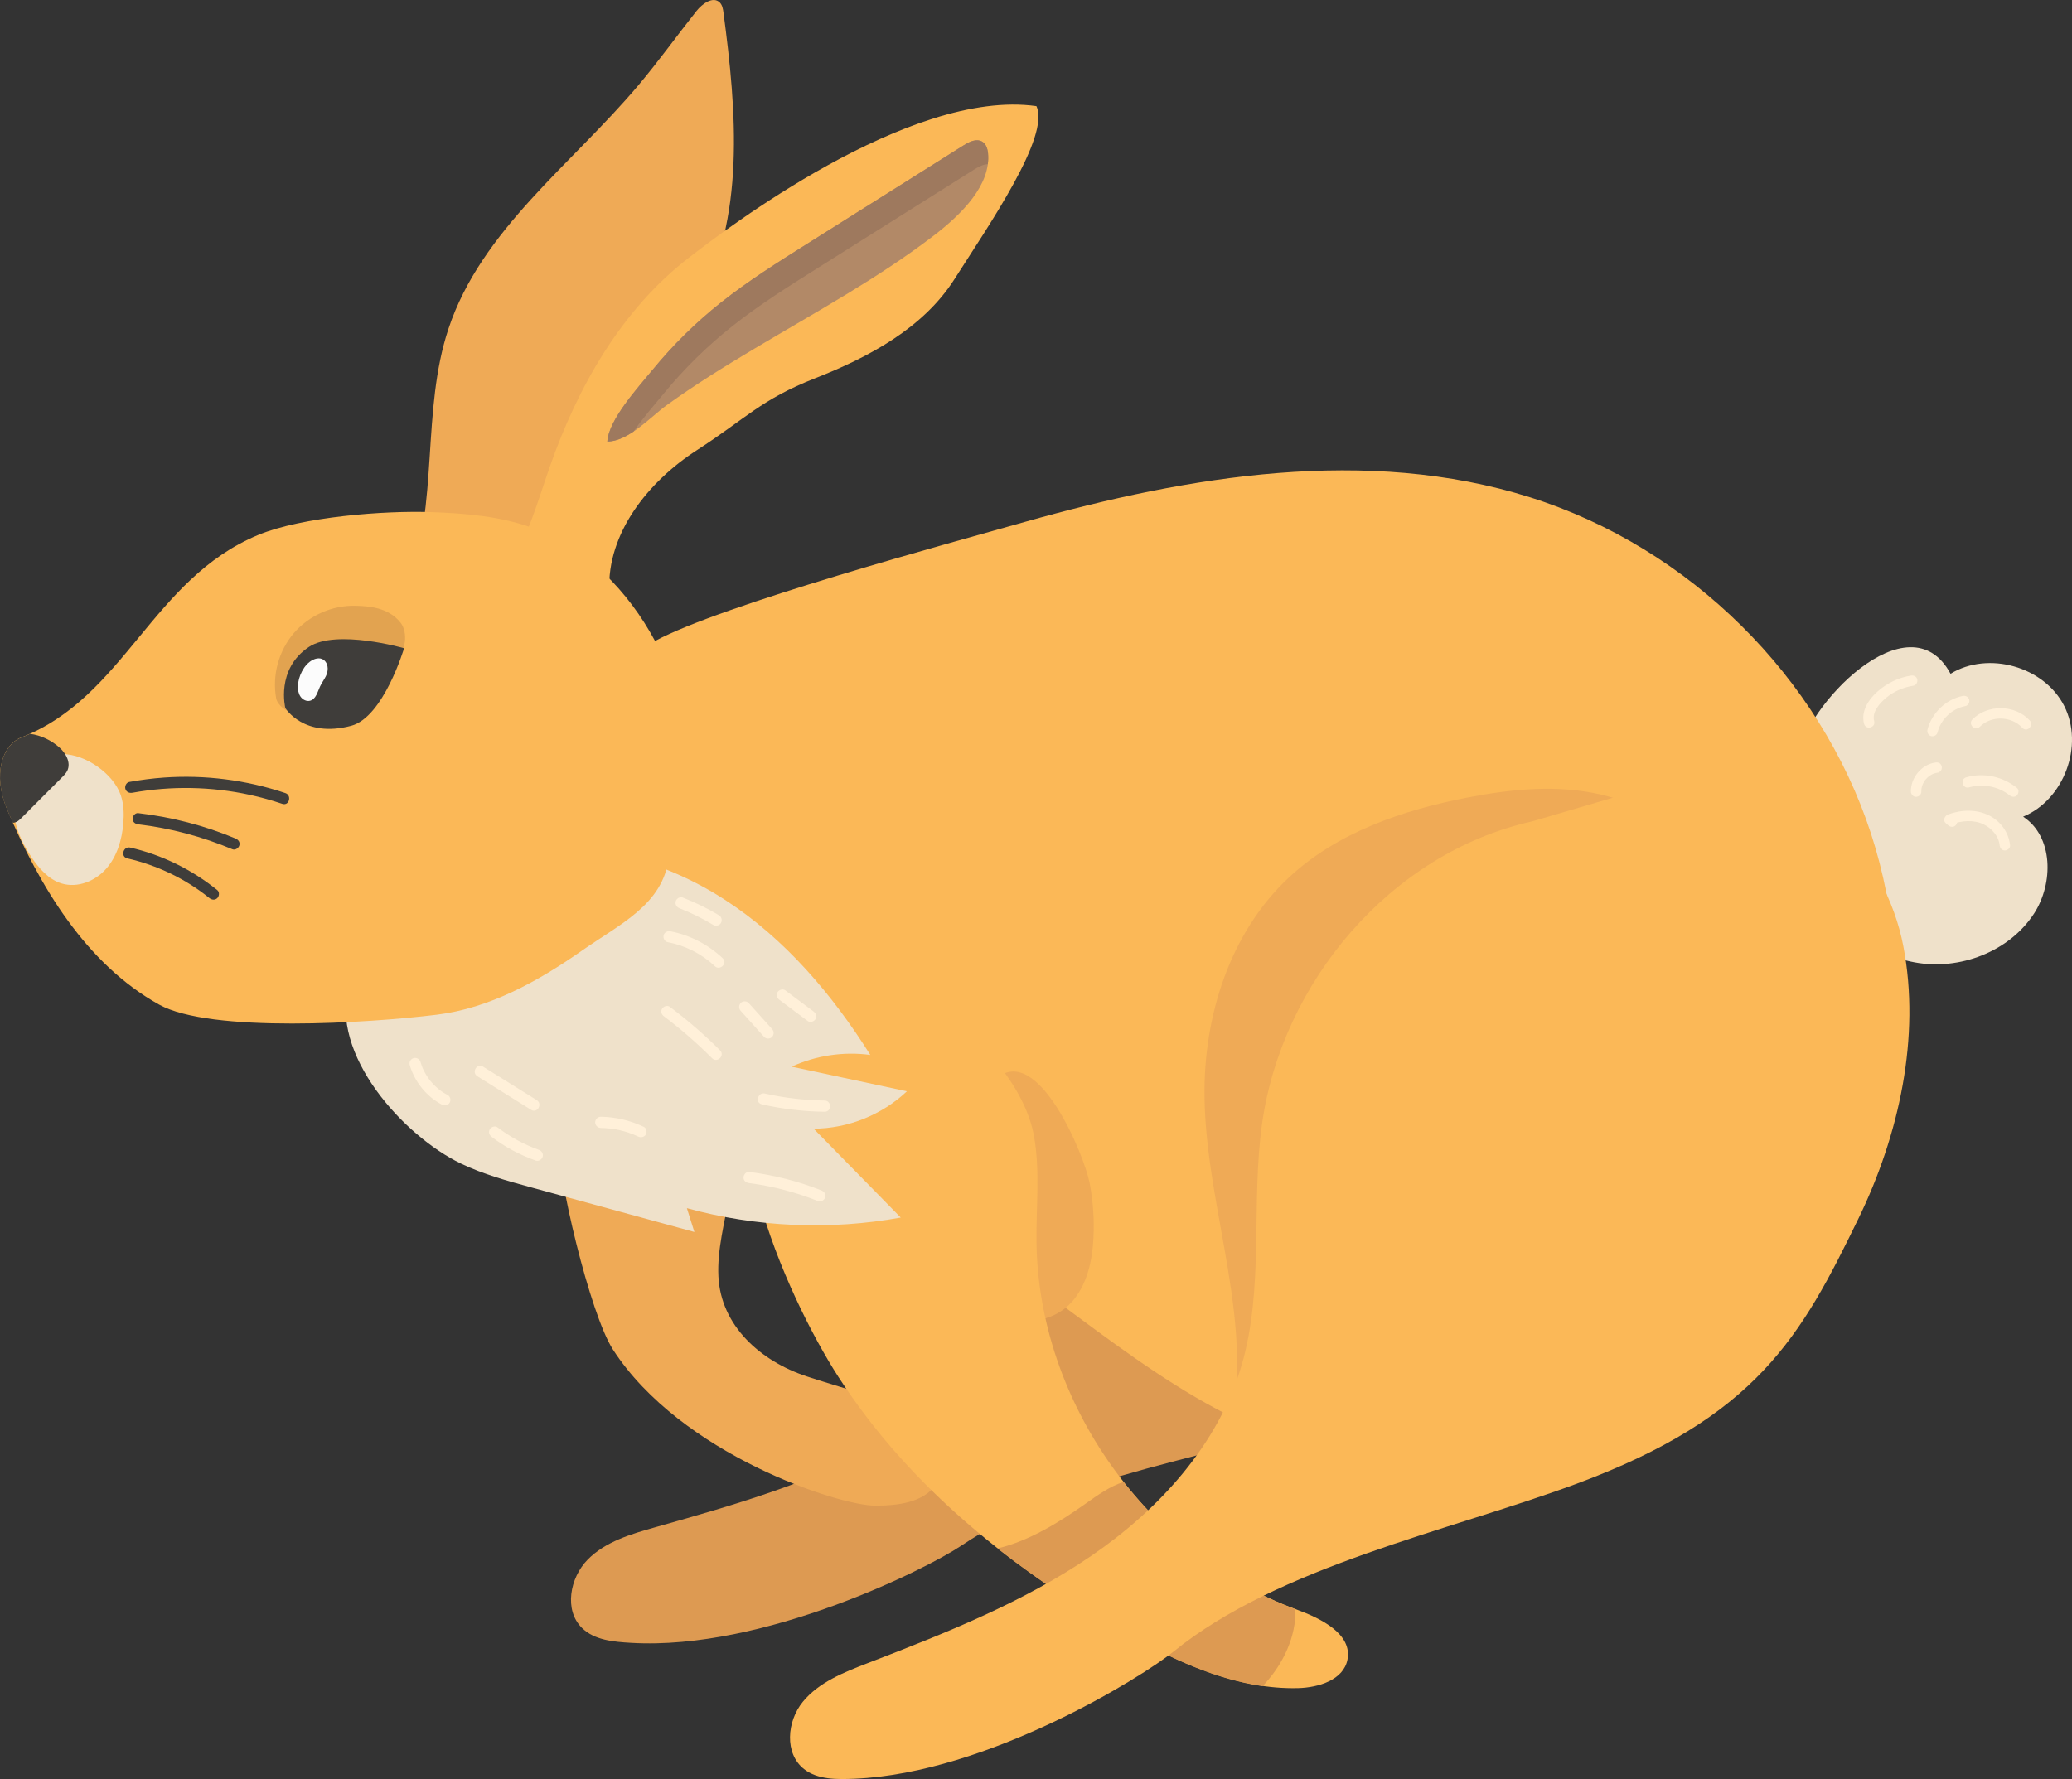 <svg xmlns="http://www.w3.org/2000/svg" width="1080" height="927.52" viewBox="0 0 1080 927.52"><rect x="0" y="0" width="1080" height="927.52" fill="#333333" stroke="none"/><g id="a"/><g id="b"><g id="c"><g id="d"><path d="M1016.69 351.27c19.66-12.03 48.81-3.78 59.25 16.78 10.44 20.56-.11 48.96-21.42 57.73 15.75 10.28 15.95 34.67 5.73 50.46-12.91 19.95-38.84 29.83-62.21 25.51-48.16-8.91-66.38-62.33-61.2-105.94 3.23-27.17 58.19-84.77 79.85-44.54z" fill="#efe1ca"/><path d="M1057.97 375.62c-7.6-8.35-21.96-8.54-29.88-.55-2.47 2.49 1.38 6.34 3.85 3.85 5.93-5.98 16.53-5.66 22.19.55 2.36 2.6 6.2-1.26 3.85-3.85h0z" fill="#fff0d9"/><path d="M1023.09 362.82c-8.8 1.76-16.22 8.92-18.42 17.6-.35 1.38.45 3.02 1.9 3.35 1.41.32 2.97-.42 3.35-1.9.23-.92.53-1.83.88-2.71-.22.54.05-.11.1-.22.1-.22.2-.43.31-.64.21-.42.44-.84.68-1.25.24-.41.5-.81.77-1.2.13-.2.28-.39.41-.58.36-.52-.21.24.15-.2.63-.77 1.29-1.5 2.01-2.19.34-.33.7-.64 1.07-.95.06-.05.62-.5.37-.31-.24.19.33-.24.39-.28.77-.55 1.58-1.06 2.42-1.5.42-.22.85-.41 1.28-.63.18-.08.14-.07-.11.04.11-.04.22-.09.33-.13.22-.09.44-.17.67-.25.93-.33 1.89-.59 2.86-.78 1.4-.28 2.33-2.02 1.9-3.35-.48-1.48-1.85-2.2-3.35-1.9h0z" fill="#fff0d9"/><path d="M995.97 352.23c-6.32 1.01-12.25 3.88-17.08 8.06-4.81 4.17-9.06 10.49-7.25 17.12.92 3.37 6.17 1.94 5.25-1.45-1.3-4.76 2.87-9.38 6.4-12.3 4.03-3.32 9-5.37 14.13-6.19 1.45-.23 2.26-2.04 1.9-3.35-.42-1.55-1.89-2.13-3.35-1.9h0z" fill="#fff0d9"/><path d="M1047.72 440.68c-.69-6.6-4.79-12.36-10.68-15.41-6.68-3.47-14.7-3.2-21.63-.64-1.76.65-2.89 3.1-1.2 4.55.44.37.87.75 1.3 1.12 1.11.96 2.75 1.1 3.85.0.98-.98 1.12-2.89.0-3.85-.44-.37-.87-.75-1.3-1.12-.4 1.52-.8 3.03-1.2 4.55 5.39-1.99 11.73-2.69 17.07-.1 4.22 2.05 7.85 6.09 8.36 10.9.15 1.46 1.14 2.72 2.72 2.72 1.35.0 2.87-1.25 2.72-2.72h0z" fill="#fff0d9"/><path d="M1051.3 410.79c-7.38-5.93-17.26-8.13-26.42-5.53-3.36.95-1.93 6.2 1.45 5.25 7.16-2.03 15.28-.56 21.13 4.13 1.14.92 2.73 1.12 3.85.0.95-.95 1.15-2.92.0-3.85h0z" fill="#fff0d9"/><path d="M1008.72 397.57c-7.16.98-12.84 8-12.69 15.14.03 1.42 1.23 2.79 2.72 2.72 1.45-.07 2.75-1.2 2.72-2.72.0-.35.0-.7.02-1.06.0-.1.1-.43.05-.53-.06.43-.07.5-.02.2l.03-.17c.12-.69.31-1.37.55-2.03.23-.64.03.0-.01.0.01.0.19-.42.22-.48.15-.32.32-.63.5-.93.18-.3.37-.6.57-.89.07-.1.14-.19.21-.29-.07.09-.14.18-.21.27.0-.09.33-.4.39-.48.46-.53.97-1.03 1.51-1.48.07-.06.13-.11.2-.17-.3.22-.36.28-.2.16.14-.1.28-.21.43-.31.29-.2.59-.39.89-.56s.62-.33.94-.48c.57-.26-.24.08.0.0.17-.06.33-.12.49-.18.7-.24 1.41-.4 2.14-.5.62-.09 1.32-.74 1.63-1.25.34-.58.49-1.44.27-2.1-.21-.66-.62-1.29-1.25-1.63-.69-.37-1.33-.38-2.1-.27h0z" fill="#fff0d9"/><path d="M729.53 386.43c-74.73 9.43-137.45 71.93-155.2 145.14-10.17 41.95-7.44 86.95-23.46 127.04-16.08 40.23-49.81 71.42-87.63 92.56-37.82 21.14-79.88 33.31-121.58 45.04-12.74 3.58-26.11 7.5-35.38 16.95-9.27 9.45-12.37 26.33-2.93 35.6 6.51 6.39 16.48 7.23 25.59 7.76 69.31 4.08 154.37-38.76 171.78-50.45 58.6-39.38 132.9-45.05 199.16-69.42 67.59-24.85 127.49-70.2 169.75-128.5 28.74-39.65 49.84-87.55 45.64-136.35-4.2-48.79-39.32-96.87-87.74-104.18l-98 18.81z" fill="#dd9a52"/><path d="M290.53 590.87c-.28 21.87 17.06 94.34 28.94 112.71 35.46 54.82 117.93 81.44 136.8 81.41 11.62-.02 24.92-1.53 31.6-11.03 9.9-14.08-3.21-34.12-19.19-40.51-15.98-6.39-31.81-10.46-48.15-15.85-24.32-8.02-44.82-26.54-46.07-52.12-.69-14.16 3.32-28.07 5.6-42.06 3.81-23.37 2.78-47.23 1.74-70.89-1.79 5.48-3.58 10.96-5.37 16.44l-85.91 21.9z" fill="#efaa56"/><path d="M341.42 334.19c35-18.92 154.22-51.21 192.64-62.06 85.86-24.23 178.69-39.56 263.42-12.88 83.44 26.28 151.18 93.94 177.71 175.23 26.53 81.29 11.87 174.14-37.06 245.44-14.82 21.6-33 41.63-56.05 54.72-18.29 10.38-38.97 16.03-59.66 20.27-47.2 9.67-96.98 12.41-142.95-1.3-64.23-19.16-113.68-67.61-169.43-103.92-51.95-33.84-110.8-57.67-172.19-69.75-35.04-6.89-71.31-10.11-104.19-23.65-16.09-6.63-32.82-18.19-34.17-35.16-.97-12.27 6.52-23.61 14.3-33.39 26.2-32.93 84.3-130.13 127.62-153.55z" fill="#fbb857"/><path d="M567.92 616.59c1.83 9.49 2.52 19.2 2.03 28.85-.61 12.01-3.34 24.54-11.39 33.47-8.04 8.93-22.58 12.8-32.45 5.94-8.35-5.81-10.94-16.95-11.58-27.11-1.15-18.34 2.08-36.6 1.45-54.93-.36-10.53-6.51-31.73 3.14-40.33 21.66-19.3 46 39.67 48.79 54.11z" fill="#efaa56"/><path d="M436.94 717.76c37.12 57.56 92.2 101.83 152.14 134.97 27.06 14.96 56.55 28.14 87.47 27.4 10.75-.26 23.75-4.3 25.8-14.86 2.59-13.32-13.7-21.44-26.44-26.1-78.01-28.54-134.46-108.07-135.65-191.13-.27-18.64 1.98-37.47-1.32-55.82-8.65-48.22-86.82-106.86-131.6-64.43-45.67 43.27 3.35 149.25 29.6 189.97z" fill="#fbb857"/><path d="M240.22 606.63c11.71 5.62 24.32 9.07 36.85 12.49 28.29 7.73 56.58 15.46 84.87 23.19-1.3-4.14-2.61-8.27-3.91-12.41 36.17 9.92 74.57 11.61 111.47 4.89-15.13-15.44-30.26-30.89-45.4-46.33 17.88-.07 35.63-7.19 48.61-19.49-20.03-4.28-40.06-8.56-60.09-12.85 12.73-5.85 27.14-7.99 41.02-6.11-19.81-31.55-44.54-60.65-75.81-80.9-31.27-20.25-69.59-31.06-106.33-24.93-33.86 5.65-79.43 33.79-89.61 69.23-10.43 36.3 28.6 78.95 58.34 93.22z" fill="#efe1ca"/><path d="M212.69 304.62c16.17-42.16 6.85-90.47 21.1-133.31 17.08-51.36 64.19-85.57 99.05-126.96 10.53-12.51 20.05-25.84 30.22-38.64 3.04-3.83 8.68-7.84 12.13-4.38 1.34 1.35 1.66 3.38 1.91 5.26 6.86 51.6 11.59 107.25-13.66 152.77-17.24 31.08-47.14 54.51-60.32 87.52-6.02 15.09-8.63 32.26-19.61 44.23-5.43 5.92-12.52 10.06-19.77 13.5-12 5.68-24.8 9.68-37.9 11.84l-13.15-11.81z" fill="#efaa56"/><path d="M11.05 384.47c53.9-20.96 68.17-82.62 123.55-105.58 22.8-9.45 65.82-12.8 90.49-11.89 17.86.66 35.97 2.14 52.74 8.34 27.7 10.23 49.65 32.83 63.6 58.85 18.51 34.51 23.38 77.86 7.17 113.11-3.22 24.38-25.02 34.16-45.38 48.39-22.79 15.93-47.94 29.93-75.53 33.34-35.21 4.36-117.93 9.69-144.79-5.29-38.1-21.25-62.3-61.58-79.21-101.8-7.64-18.17-2.46-33.64 7.38-37.47z" fill="#fbb857"/><g><path d="M153.17 330.06c7.91-9.2 20.07-14.58 32.2-14.24 6.22.18 17.07.63 23.49 8.91 3.82 4.92 2.92 15.62-2.9 17.84-.59-.7-20.82 6.98-20.82 6.98-9.04 8.57-19.35 15.79-30.5 21.35-1.34.67.16.73-1.34.67-3.74-.16-8.69-3.85-9.36-7.53-2.16-11.94 1.33-24.77 9.23-33.97z" fill="#e2a350"/><path d="M210.62 337.95s-35.39-10.15-49.62-.66c-17.42 11.62-12.27 31.86-12.27 31.86.0.0 9.58 15.86 34.36 9.23 16.87-4.52 27.53-40.43 27.53-40.43z" fill="#3f3d3a"/><path d="M169.9 352.45c-.94 1.91-2.25 3.63-3.13 5.56-1.29 2.82-2.14 6.54-5.15 7.32-1.85.48-3.85-.54-4.95-2.1-1.1-1.56-1.43-3.54-1.39-5.45.11-4.95 3.11-11.42 7.76-13.74 6.02-3.01 9.55 2.93 6.85 8.41z" fill="#fcfcfc"/></g><path d="M62.99 414.73c1.54 4.6 1.69 9.56 1.3 14.4-.7 8.58-3.23 17.29-8.9 23.76-5.67 6.47-14.92 10.22-23.16 7.75-6.9-2.07-11.97-7.91-15.94-13.92-5.51-8.32-9.81-18.01-9.03-27.96.92-11.81 12.82-25.7 25.4-25.6 12.02.09 26.55 10.27 30.35 21.57z" fill="#efe1ca"/><path d="M11.05 384.52c1.57-.61 3.1-1.26 4.6-1.93 5.7.67 11.34 3.49 15.53 7.31 3.28 3 5.82 7.77 3.95 11.8-.65 1.4-1.77 2.53-2.87 3.63-6.98 6.99-13.96 13.98-20.94 20.98-.81.81-1.64 1.64-2.67 2.16-.63.31-1.29.48-1.97.54-1.01-2.3-2.01-4.64-3.01-7.01-7.64-18.17-2.46-33.64 7.38-37.47z" fill="#3f3d3a"/><path d="M265.21 295.61c10.11-15.95 15.13-34.41 21.34-52.19 14.58-41.69 37.35-81.96 72.58-109.12 18.03-13.91 114.84-88.33 181.09-78.96 7.3 15.67-24.73 61.95-42.78 90.29-16.16 25.35-44.42 40.55-72.6 51.6-28.18 11.05-36.24 21.12-61.64 37.5-25.4 16.38-46.85 43.37-45.61 73.25l-52.37-12.37z" fill="#fbb857"/><path d="M375.96 157.61c14.02-11.12 29.35-20.77 44.63-30.4 27.11-17.07 54.22-34.13 81.33-51.2 2.74-1.72 6.06-3.54 8.99-2.63 2.81.87 3.84 3.85 4.09 6.55 1.52 16.45-13.49 31.57-28.31 42.93-29.08 22.28-61.74 40-93.39 58.88-15.66 9.34-31.17 18.95-45.86 29.56-8.21 5.93-19.88 18.91-30.89 18.89.76-11.49 16-28.1 23.86-37.68 10.41-12.68 22.34-24.44 35.53-34.9z" fill="#b28967"/><path d="M330.24 224.98c5.13-7.44 11.63-14.77 15.92-20.01 10.41-12.68 22.34-24.44 35.53-34.9 14.02-11.12 29.35-20.78 44.63-30.4 27.11-17.07 54.22-34.13 81.33-51.2 2.2-1.38 4.77-2.8 7.22-2.85.25-1.88.3-3.78.12-5.7-.25-2.7-1.29-5.68-4.09-6.55-2.94-.91-6.25.91-8.99 2.63-27.11 17.07-54.22 34.13-81.33 51.2-15.28 9.62-30.61 19.27-44.63 30.4-13.19 10.46-25.12 22.22-35.53 34.9-7.87 9.58-23.11 26.19-23.86 37.68 4.55.0 9.2-2.2 13.68-5.21z" fill="#9e795e"/><path d="M68.94 413.32c20.23-3.67 41.22-3.29 61.3 1.09 5.73 1.25 11.37 2.82 16.93 4.69 3.57 1.2 5.1-4.44 1.55-5.63-20.23-6.8-41.84-9.58-63.14-8.09-6.1.43-12.19 1.21-18.2 2.3-1.55.28-2.43 2.17-2.04 3.59.45 1.63 2.04 2.32 3.59 2.04h0z" fill="#3f3d3a"/><path d="M72.05 429.77c16.88 1.99 33.45 6.45 49.13 13.01 1.46.61 3.21-.66 3.59-2.04.46-1.69-.58-2.98-2.04-3.59-16.2-6.79-33.24-11.16-50.68-13.22-1.57-.18-2.92 1.48-2.92 2.92.0 1.73 1.35 2.73 2.92 2.92h0z" fill="#3f3d3a"/><path d="M66.33 447.52c15.6 3.59 30.35 10.63 42.82 20.7 1.23.99 2.93 1.2 4.13.0 1.02-1.02 1.23-3.13.0-4.13-13.26-10.71-28.77-18.38-45.4-22.2-3.66-.84-5.22 4.79-1.55 5.63h0z" fill="#3f3d3a"/><path d="M585.6 772.64c-7.05 2.24-13.57 6.93-19.73 11.29-13.31 9.42-29.26 19.45-45.94 23.36 21.7 17.09 45.04 32.23 69.16 45.57 21.61 11.95 44.78 22.76 68.98 26.24.42-.44.85-.87 1.26-1.32 9.64-10.54 16.33-24.77 15.88-38.76-35.4-13.11-66.33-36.73-89.62-66.4z" fill="#dd9a52"/><path d="M639.95 750.19c15.67-57.9-11.33-118.33-12.12-178.31-.55-42.09 13.26-85.75 44.05-114.45 25.21-23.49 59.28-35.1 93.11-41.64 22.99-4.45 46.9-6.83 69.7-1.49 45.47 10.66 80.8 54.74 81.32 101.44.44 39.62-21.33 76.19-47.08 106.3-55.17 64.51-132.31 109.86-215.5 126.71.7-2.95 1.39-5.89 2.09-8.84l-15.56 10.28z" fill="#efaa56"/><path d="M798.27 428.31c-73.62 16.62-129.97 83.92-140.39 157.2-5.97 42 1.23 85.7-10.76 126.46-12.04 40.91-42.59 74.73-78.22 99.13-35.63 24.41-76.38 40.47-116.82 56.07-12.35 4.76-25.3 9.92-33.61 20.07-8.31 10.15-9.72 26.95.62 35.08 7.13 5.6 17.16 5.42 26.3 5.04 69.56-2.89 150.16-53.18 166.36-66.33 54.55-44.29 143.34-62.81 209.53-87.28 94.54-34.96 117.6-77.07 147.48-138.58 21.14-43.52 32.38-94.6 23.33-141.86-9.04-47.26-48.87-90.75-97.91-93.09l-95.9 28.1z" fill="#fbb857"/><path d="M213.56 555.25c2.57 8.79 8.71 16.42 16.83 20.7 1.39.73 3.17.35 4-1.05.77-1.32.35-3.26-1.05-4-.9-.47-1.77-.98-2.62-1.54-.44-.29-.88-.59-1.3-.91-.05-.04-.62-.47-.4-.3.22.18-.33-.27-.38-.31-1.56-1.29-3-2.73-4.29-4.29-.15-.19-.3-.37-.45-.56-.18-.23.13.18-.16-.21-.28-.39-.56-.78-.83-1.18-.56-.84-1.08-1.71-1.56-2.6-.25-.47-.49-.94-.72-1.42-.1-.22-.2-.44-.3-.66-.06-.14-.25-.61-.1-.23-.39-.99-.74-1.99-1.04-3-.44-1.51-2.05-2.46-3.59-2.04-1.51.41-2.49 2.07-2.04 3.59h0z" fill="#fff0d9"/><path d="M256.34 592.78c6.96 5.28 14.71 9.39 22.94 12.31 1.49.53 3.2-.6 3.59-2.04.44-1.62-.55-3.06-2.04-3.59-7.75-2.75-15-6.76-21.54-11.72-1.26-.95-3.27-.2-4 1.05-.88 1.5-.21 3.04 1.05 4h0z" fill="#fff0d9"/><path d="M248.81 561.12c9.35 5.84 18.7 11.68 28.04 17.51 3.2 2 6.13-3.05 2.95-5.04-9.35-5.84-18.7-11.67-28.04-17.51-3.2-2-6.13 3.05-2.95 5.04h0z" fill="#fff0d9"/><path d="M313.15 588.08c6.7.1 13.36 1.57 19.47 4.46 1.43.68 3.15.4 4-1.05.74-1.27.38-3.32-1.05-4-7.03-3.33-14.63-5.15-22.42-5.26-1.58-.02-2.92 1.36-2.92 2.92s1.34 2.9 2.92 2.92h0z" fill="#fff0d9"/><path d="M390.47 616.82c12.36 1.59 24.5 4.83 36.07 9.43 1.47.58 3.21-.64 3.59-2.04.46-1.66-.57-3.01-2.04-3.59-12.1-4.81-24.71-7.97-37.62-9.64-1.57-.2-2.92 1.49-2.92 2.92.0 1.75 1.35 2.72 2.92 2.92h0z" fill="#fff0d9"/><path d="M397.11 575.77c10.73 2.42 21.7 3.72 32.7 3.85 3.76.05 3.76-5.79.0-5.84-10.5-.13-20.91-1.34-31.15-3.65-3.66-.82-5.22 4.81-1.55 5.63h0z" fill="#fff0d9"/><path d="M346.14 529.93c8.86 6.66 17.22 13.98 25.06 21.82 2.66 2.66 6.79-1.47 4.13-4.13-8.19-8.2-16.97-15.77-26.24-22.73-1.26-.95-3.27-.2-4 1.05-.87 1.49-.22 3.05 1.05 4h0z" fill="#fff0d9"/><path d="M386.1 527.04c4.07 4.53 8.13 9.05 12.2 13.58 1.02 1.14 3.1 1.12 4.13.0 1.12-1.22 1.09-2.91.0-4.13l-12.2-13.58c-1.02-1.14-3.1-1.12-4.13.0-1.12 1.22-1.09 2.92.0 4.13h0z" fill="#fff0d9"/><path d="M406.32 521.33c4.92 3.68 9.83 7.35 14.75 11.03 1.23.92 3.32.24 4-1.05.81-1.53.26-3.02-1.05-4-4.92-3.68-9.83-7.35-14.75-11.03-1.23-.92-3.32-.24-4 1.05-.81 1.53-.26 3.02 1.05 4h0z" fill="#fff0d9"/><path d="M347.96 491.18c9.22 1.79 17.77 6.08 24.61 12.54 2.73 2.58 6.87-1.55 4.13-4.13-7.54-7.11-17.01-12.06-27.19-14.04-1.55-.3-3.15.44-3.59 2.04-.39 1.43.48 3.29 2.04 3.59h0z" fill="#fff0d9"/><path d="M354.24 473.56c5.91 2.3 11.93 5.28 17.56 8.67 1.31.79 3.27.33 4-1.05.75-1.42.35-3.15-1.05-4-6.04-3.64-12.39-6.71-18.96-9.26-1.43-.56-3.27.61-3.59 2.04-.38 1.68.51 3 2.04 3.59h0z" fill="#fff0d9"/></g></g></g></svg>